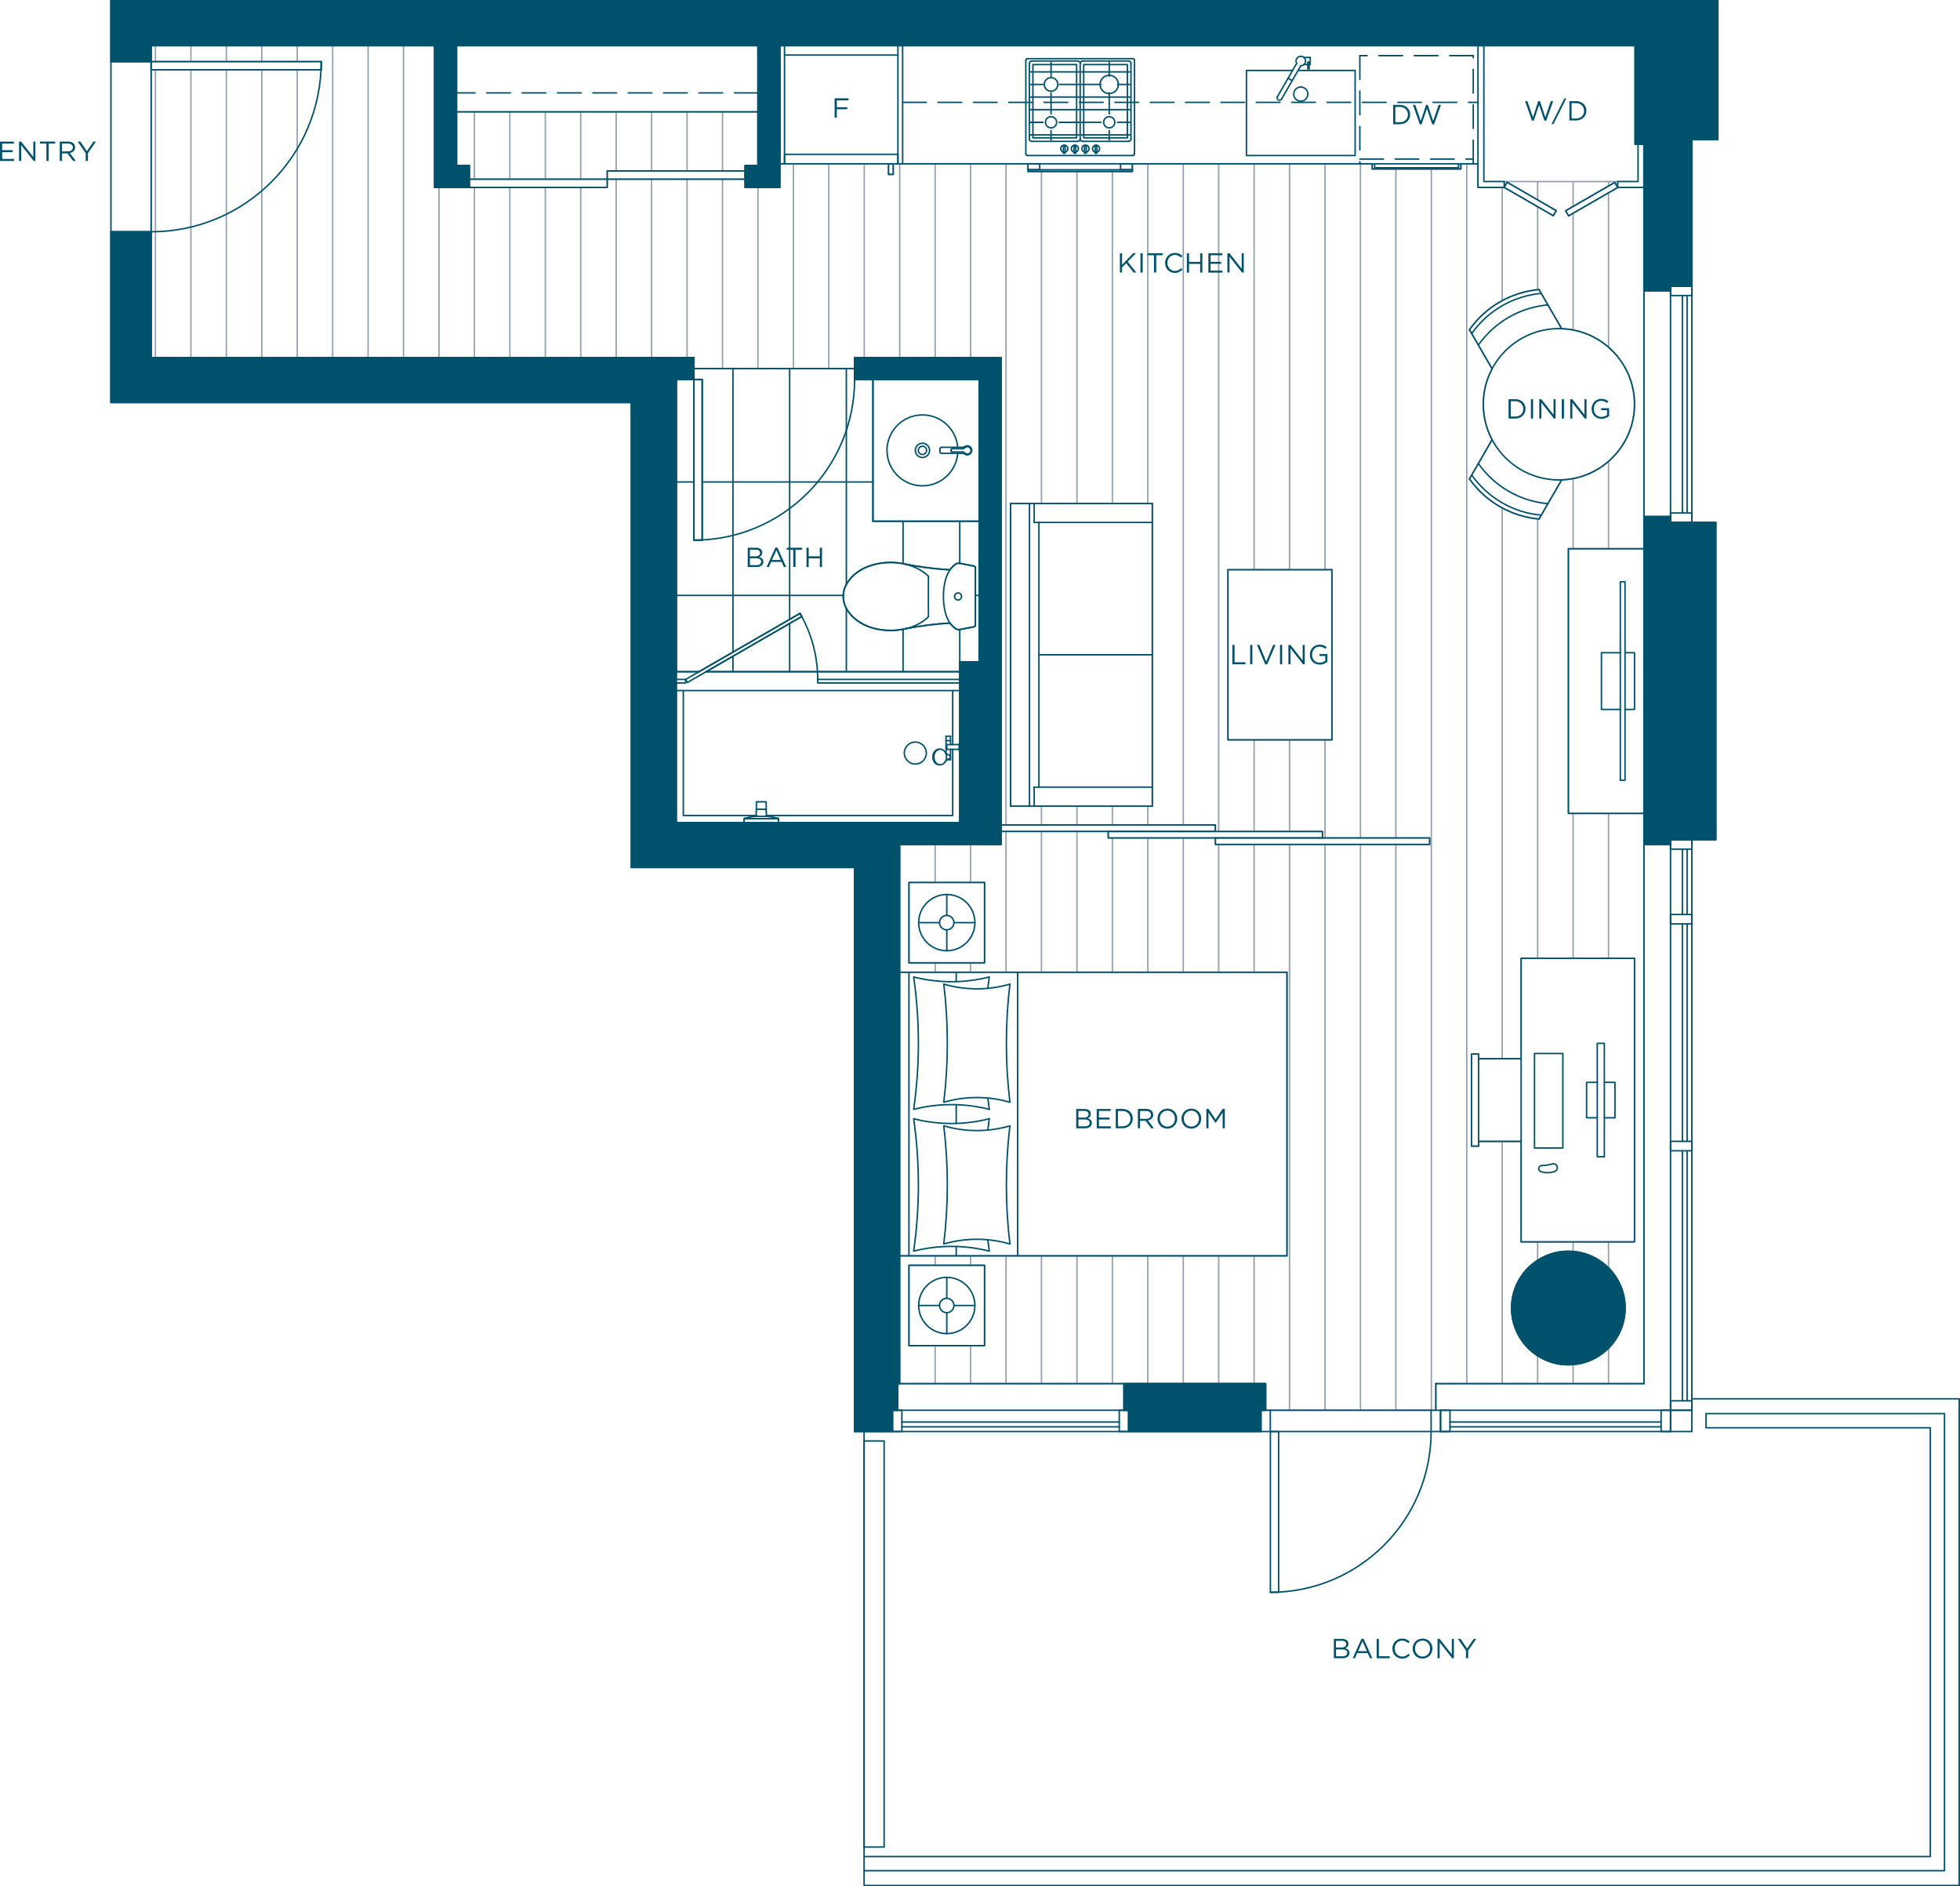 <?xml version="1.0" encoding="utf-8"?>
<!-- Generator: Adobe Illustrator 25.0.1, SVG Export Plug-In . SVG Version: 6.00 Build 0)  -->
<svg version="1.1" id="Layer_1" xmlns="http://www.w3.org/2000/svg" xmlns:xlink="http://www.w3.org/1999/xlink" x="0px" y="0px"
	 viewBox="0 0 332.53 319.93" style="enable-background:new 0 0 332.53 319.93;" xml:space="preserve">
<style type="text/css">
	.st0{fill:none;stroke:#92A0B1;stroke-width:0.24;stroke-linejoin:round;stroke-miterlimit:10;}
	.st1{fill:none;stroke:#00516B;stroke-width:0.25;stroke-linecap:round;stroke-linejoin:round;stroke-miterlimit:10;}
	
		.st2{fill:none;stroke:#00516B;stroke-width:0.25;stroke-linecap:round;stroke-linejoin:round;stroke-miterlimit:10;stroke-dasharray:4,2;}
	.st3{fill-rule:evenodd;clip-rule:evenodd;fill:#00516B;}
	.st4{fill:#00516B;}
</style>
<g>
	<path class="st0" d="M256.46,221.86c0-5.31,4.31-9.62,9.62-9.62s9.62,4.31,9.62,9.62c0,5.31-4.31,9.62-9.62,9.62
		S256.46,227.18,256.46,221.86z"/>
	<polygon class="st0" points="214.73,234.69 152.61,234.69 152.61,213.01 218.35,213.01 218.35,164.91 152.61,164.91 152.61,143.23 
		169.85,143.23 169.85,141.03 188.02,141.03 188.02,142.13 206.2,142.13 206.2,143.23 242.56,143.23 242.56,142.13 224.38,142.13 
		224.38,141.03 206.2,141.03 206.2,139.92 169.85,139.92 169.85,60.65 144.99,60.65 144.99,62.51 117.73,62.51 117.73,60.65 
		25.64,60.65 25.64,11.85 54.5,11.85 54.5,10.45 25.64,10.45 25.64,7.74 73.74,7.74 73.74,31.79 103.02,31.79 103.02,30.39 
		79.62,30.39 79.62,28.08 77.45,28.08 77.45,18.97 128.59,18.97 128.59,28.08 126.42,28.08 126.42,28.99 103.02,28.99 103.02,30.39 
		126.42,30.39 126.42,31.79 132.3,31.79 132.3,27.78 150.74,27.78 150.74,29.59 151.54,29.59 151.54,27.78 174.4,27.78 174.4,29.09 
		192.12,29.09 192.12,27.78 232.81,27.78 232.81,28.66 247.85,28.66 247.85,27.78 250.75,27.78 250.75,31.79 255.21,31.79 
		263.54,36.6 264.04,35.73 255.71,30.92 255.21,31.79 255.21,30.79 274.45,30.79 274.45,31.79 273.95,30.92 265.62,35.73 
		266.12,36.6 274.45,31.79 278.91,31.79 278.91,93.07 266.09,93.07 266.09,137.97 278.91,137.97 278.91,234.69 243.6,234.69 
		243.6,239.2 214.73,239.2 	"/>
	<rect x="154.21" y="214.61" class="st0" width="12.83" height="13.63"/>
	<rect x="154.21" y="149.68" class="st0" width="12.83" height="13.63"/>
	<polygon class="st0" points="277.31,162.54 277.31,210.64 258.07,210.64 258.07,193.6 250.85,193.6 250.85,194.4 249.65,194.4 
		249.65,178.77 250.85,178.77 250.85,179.57 258.07,179.57 258.07,162.54 	"/>
	<rect x="171.45" y="85.41" class="st0" width="24.05" height="51.31"/>
	<rect x="208.33" y="96.63" class="st0" width="17.64" height="28.86"/>
	<path class="st0" d="M253.15,62.57l-3.84-6.64c2.74-3.9,7.06-6.39,11.8-6.81l3.84,6.64c6.72,0.25,12.11,5.63,12.35,12.35
		c0.26,7.08-5.27,13.03-12.35,13.29l-3.84,6.64c-4.74-0.42-9.06-2.92-11.8-6.81l3.84-6.64C251.16,70.82,251.16,66.32,253.15,62.57"
		/>
	<line class="st0" x1="26.37" y1="60.65" x2="26.37" y2="11.85"/>
	<line class="st0" x1="26.37" y1="10.45" x2="26.37" y2="7.74"/>
	<line class="st0" x1="32.39" y1="60.65" x2="32.39" y2="11.85"/>
	<line class="st0" x1="32.39" y1="10.45" x2="32.39" y2="7.74"/>
	<line class="st0" x1="38.4" y1="60.65" x2="38.4" y2="11.85"/>
	<line class="st0" x1="38.4" y1="10.45" x2="38.4" y2="7.74"/>
	<line class="st0" x1="44.41" y1="60.65" x2="44.41" y2="11.85"/>
	<line class="st0" x1="44.41" y1="10.45" x2="44.41" y2="7.74"/>
	<line class="st0" x1="50.43" y1="60.65" x2="50.43" y2="11.85"/>
	<line class="st0" x1="50.43" y1="10.45" x2="50.43" y2="7.74"/>
	<line class="st0" x1="56.44" y1="60.65" x2="56.44" y2="7.74"/>
	<line class="st0" x1="62.45" y1="60.65" x2="62.45" y2="7.74"/>
	<line class="st0" x1="68.46" y1="60.65" x2="68.46" y2="7.74"/>
	<line class="st0" x1="74.48" y1="60.65" x2="74.48" y2="31.79"/>
	<line class="st0" x1="80.49" y1="60.65" x2="80.49" y2="31.79"/>
	<line class="st0" x1="80.49" y1="30.39" x2="80.49" y2="18.97"/>
	<line class="st0" x1="86.5" y1="60.65" x2="86.5" y2="31.79"/>
	<line class="st0" x1="86.5" y1="30.39" x2="86.5" y2="18.97"/>
	<line class="st0" x1="92.52" y1="60.65" x2="92.52" y2="31.79"/>
	<line class="st0" x1="92.52" y1="30.39" x2="92.52" y2="18.97"/>
	<line class="st0" x1="98.53" y1="60.65" x2="98.53" y2="31.79"/>
	<line class="st0" x1="98.53" y1="30.39" x2="98.53" y2="18.97"/>
	<line class="st0" x1="104.54" y1="60.65" x2="104.54" y2="30.39"/>
	<line class="st0" x1="104.54" y1="28.99" x2="104.54" y2="18.97"/>
	<line class="st0" x1="110.55" y1="60.65" x2="110.55" y2="30.39"/>
	<line class="st0" x1="110.55" y1="28.99" x2="110.55" y2="18.97"/>
	<line class="st0" x1="116.57" y1="60.65" x2="116.57" y2="30.39"/>
	<line class="st0" x1="116.57" y1="28.99" x2="116.57" y2="18.97"/>
	<line class="st0" x1="122.58" y1="62.51" x2="122.58" y2="30.39"/>
	<line class="st0" x1="122.58" y1="28.99" x2="122.58" y2="18.97"/>
	<line class="st0" x1="128.59" y1="62.51" x2="128.59" y2="31.79"/>
	<line class="st0" x1="134.61" y1="62.51" x2="134.61" y2="27.78"/>
	<line class="st0" x1="140.62" y1="62.51" x2="140.62" y2="27.78"/>
	<line class="st0" x1="146.63" y1="60.65" x2="146.63" y2="27.78"/>
	<line class="st0" x1="152.64" y1="234.69" x2="152.64" y2="213.01"/>
	<line class="st0" x1="152.64" y1="60.65" x2="152.64" y2="27.78"/>
	<line class="st0" x1="152.64" y1="164.91" x2="152.64" y2="143.23"/>
	<line class="st0" x1="158.66" y1="234.69" x2="158.66" y2="228.24"/>
	<line class="st0" x1="158.66" y1="60.65" x2="158.66" y2="27.78"/>
	<line class="st0" x1="158.66" y1="214.61" x2="158.66" y2="213.01"/>
	<line class="st0" x1="158.66" y1="149.68" x2="158.66" y2="143.23"/>
	<line class="st0" x1="158.66" y1="164.91" x2="158.66" y2="163.31"/>
	<line class="st0" x1="164.67" y1="234.69" x2="164.67" y2="228.24"/>
	<line class="st0" x1="164.67" y1="60.65" x2="164.67" y2="27.78"/>
	<line class="st0" x1="164.67" y1="214.61" x2="164.67" y2="213.01"/>
	<line class="st0" x1="164.67" y1="149.68" x2="164.67" y2="143.23"/>
	<line class="st0" x1="164.67" y1="164.91" x2="164.67" y2="163.31"/>
	<line class="st0" x1="170.68" y1="234.69" x2="170.68" y2="213.01"/>
	<line class="st0" x1="170.68" y1="139.92" x2="170.68" y2="27.78"/>
	<line class="st0" x1="170.68" y1="164.91" x2="170.68" y2="141.03"/>
	<line class="st0" x1="176.69" y1="234.69" x2="176.69" y2="213.01"/>
	<line class="st0" x1="176.69" y1="85.41" x2="176.69" y2="29.09"/>
	<line class="st0" x1="176.69" y1="164.91" x2="176.69" y2="141.03"/>
	<line class="st0" x1="176.69" y1="139.92" x2="176.69" y2="136.72"/>
	<line class="st0" x1="182.71" y1="234.69" x2="182.71" y2="213.01"/>
	<line class="st0" x1="182.71" y1="85.41" x2="182.71" y2="29.09"/>
	<line class="st0" x1="182.71" y1="164.91" x2="182.71" y2="141.03"/>
	<line class="st0" x1="182.71" y1="139.92" x2="182.71" y2="136.72"/>
	<line class="st0" x1="188.72" y1="234.69" x2="188.72" y2="213.01"/>
	<line class="st0" x1="188.72" y1="85.41" x2="188.72" y2="29.09"/>
	<line class="st0" x1="188.72" y1="164.91" x2="188.72" y2="142.13"/>
	<line class="st0" x1="188.72" y1="139.92" x2="188.72" y2="136.72"/>
	<line class="st0" x1="194.73" y1="234.69" x2="194.73" y2="213.01"/>
	<line class="st0" x1="194.73" y1="85.41" x2="194.73" y2="27.78"/>
	<line class="st0" x1="194.73" y1="164.91" x2="194.73" y2="142.13"/>
	<line class="st0" x1="194.73" y1="139.92" x2="194.73" y2="136.72"/>
	<line class="st0" x1="200.75" y1="234.69" x2="200.75" y2="213.01"/>
	<line class="st0" x1="200.75" y1="139.92" x2="200.75" y2="27.78"/>
	<line class="st0" x1="200.75" y1="164.91" x2="200.75" y2="142.13"/>
	<line class="st0" x1="206.76" y1="234.69" x2="206.76" y2="213.01"/>
	<line class="st0" x1="206.76" y1="141.03" x2="206.76" y2="27.78"/>
	<line class="st0" x1="206.76" y1="164.91" x2="206.76" y2="143.23"/>
	<line class="st0" x1="212.77" y1="234.69" x2="212.77" y2="213.01"/>
	<line class="st0" x1="212.77" y1="96.63" x2="212.77" y2="27.78"/>
	<line class="st0" x1="212.77" y1="164.91" x2="212.77" y2="143.23"/>
	<line class="st0" x1="212.77" y1="141.03" x2="212.77" y2="125.49"/>
	<line class="st0" x1="218.78" y1="239.2" x2="218.78" y2="143.23"/>
	<line class="st0" x1="218.78" y1="96.63" x2="218.78" y2="27.78"/>
	<line class="st0" x1="218.78" y1="141.03" x2="218.78" y2="125.49"/>
	<line class="st0" x1="224.8" y1="239.2" x2="224.8" y2="143.23"/>
	<line class="st0" x1="224.8" y1="96.63" x2="224.8" y2="27.78"/>
	<line class="st0" x1="224.8" y1="142.13" x2="224.8" y2="125.49"/>
	<line class="st0" x1="230.81" y1="239.2" x2="230.81" y2="143.23"/>
	<line class="st0" x1="230.81" y1="142.13" x2="230.81" y2="27.78"/>
	<line class="st0" x1="236.82" y1="239.2" x2="236.82" y2="143.23"/>
	<line class="st0" x1="236.82" y1="142.13" x2="236.82" y2="28.66"/>
	<line class="st0" x1="242.84" y1="239.2" x2="242.84" y2="28.66"/>
	<line class="st0" x1="248.85" y1="234.69" x2="248.85" y2="27.78"/>
	<line class="st0" x1="254.86" y1="234.69" x2="254.86" y2="193.6"/>
	<line class="st0" x1="254.86" y1="50.99" x2="254.86" y2="31.79"/>
	<line class="st0" x1="254.86" y1="179.57" x2="254.86" y2="86.15"/>
	<line class="st0" x1="260.87" y1="234.69" x2="260.87" y2="229.95"/>
	<line class="st0" x1="260.87" y1="33.9" x2="260.87" y2="30.79"/>
	<line class="st0" x1="260.87" y1="213.78" x2="260.87" y2="210.64"/>
	<line class="st0" x1="260.87" y1="49.13" x2="260.87" y2="35.06"/>
	<line class="st0" x1="260.87" y1="162.54" x2="260.87" y2="88.01"/>
	<line class="st0" x1="266.89" y1="234.69" x2="266.89" y2="231.45"/>
	<line class="st0" x1="266.89" y1="35" x2="266.89" y2="30.79"/>
	<line class="st0" x1="266.89" y1="212.28" x2="266.89" y2="210.64"/>
	<line class="st0" x1="266.89" y1="55.97" x2="266.89" y2="36.16"/>
	<line class="st0" x1="266.89" y1="162.54" x2="266.89" y2="137.97"/>
	<line class="st0" x1="266.89" y1="93.07" x2="266.89" y2="81.17"/>
	<line class="st0" x1="272.9" y1="234.69" x2="272.9" y2="228.65"/>
	<line class="st0" x1="272.9" y1="31.53" x2="272.9" y2="30.79"/>
	<line class="st0" x1="272.9" y1="215.07" x2="272.9" y2="210.64"/>
	<line class="st0" x1="272.9" y1="58.89" x2="272.9" y2="32.69"/>
	<line class="st0" x1="272.9" y1="162.54" x2="272.9" y2="137.97"/>
	<line class="st0" x1="272.9" y1="93.07" x2="272.9" y2="78.25"/>
	<path class="st1" d="M256.46,221.86c0-5.31,4.31-9.62,9.62-9.62s9.62,4.31,9.62,9.62c0,5.31-4.31,9.62-9.62,9.62
		S256.46,227.18,256.46,221.86z"/>
	<polygon class="st1" points="277.41,7.74 277.41,24.48 278.91,24.48 278.91,49.33 283.42,49.33 283.42,48.53 287.03,48.53 
		287.03,23.68 291.44,23.68 291.44,0.12 18.82,0.12 18.82,10.45 25.64,10.45 25.64,7.74 73.74,7.74 73.74,31.79 79.62,31.79 
		79.62,28.08 77.45,28.08 77.45,7.74 128.59,7.74 128.59,28.08 126.42,28.08 126.42,31.79 132.3,31.79 132.3,7.74 	"/>
	<polyline class="st1" points="18.82,68.27 18.82,39.31 25.64,39.31 25.64,60.65 117.73,60.65 117.73,64.36 114.73,64.36 
		114.73,139.52 162.83,139.52 162.83,112.26 166.14,112.26 166.14,64.36 144.99,64.36 144.99,60.65 169.84,60.65 169.84,143.23 
		152.61,143.23 152.61,234.69 152.31,234.69 152.31,239.2 151.41,239.2 151.41,242.81 144.99,242.81 144.99,147.14 107.11,147.14 
		107.11,68.27 18.82,68.27 	"/>
	<polygon class="st1" points="191.49,242.81 191.49,239.2 190.69,239.2 190.69,234.69 214.72,234.69 214.72,239.2 213.92,239.2 
		213.92,242.81 	"/>
	<polygon class="st1" points="278.91,143.23 283.42,143.23 283.42,142.43 291.1,142.43 291.1,88.61 283.42,88.61 283.42,87.61 
		278.91,87.61 	"/>
	<polyline class="st1" points="146.6,242.81 146.6,319.81 332.4,319.81 332.4,237.26 287.03,237.26 	"/>
	<rect x="152.34" y="7.74" class="st1" width="0.8" height="20.04"/>
	<rect x="132.3" y="7.74" class="st1" width="0.8" height="20.04"/>
	<polygon class="st1" points="250.75,7.74 250.75,31.79 255.21,31.79 255.21,30.79 251.75,30.79 251.75,7.74 	"/>
	<polygon class="st1" points="274.45,31.79 274.45,30.79 277.91,30.79 277.91,24.48 278.91,24.48 278.91,31.79 	"/>
	<line class="st1" x1="153.15" y1="27.78" x2="250.75" y2="27.78"/>
	
		<rect x="259.13" y="28.95" transform="matrix(0.5 -0.866 0.866 0.5 100.553 241.711)" class="st1" width="1" height="9.62"/>
	
		<rect x="265.23" y="33.26" transform="matrix(0.866 -0.5 0.5 0.866 19.306 139.566)" class="st1" width="9.62" height="1"/>
	<rect x="148.1" y="64.36" class="st1" width="18.04" height="24.05"/>
	<line class="st1" x1="77.45" y1="18.97" x2="128.59" y2="18.97"/>
	<rect x="114.98" y="109.6" transform="matrix(0.866 -0.5 0.5 0.866 -38.045 77.815)" class="st1" width="22.4" height="0.6"/>
	<line class="st1" x1="114.73" y1="113.93" x2="118.6" y2="113.93"/>
	<line class="st1" x1="119.81" y1="113.93" x2="162.83" y2="113.93"/>
	<polyline class="st1" points="114.73,115.24 116.33,115.24 116.33,115.84 114.73,115.84 	"/>
	<rect x="138.73" y="115.24" class="st1" width="24.1" height="0.6"/>
	<line class="st1" x1="162.72" y1="126.29" x2="160.63" y2="126.29"/>
	<line class="st1" x1="160.63" y1="126.29" x2="160.63" y2="127.1"/>
	<line class="st1" x1="160.63" y1="127.1" x2="162.72" y2="127.1"/>
	<line class="st1" x1="162.83" y1="126.19" x2="162.72" y2="126.19"/>
	<line class="st1" x1="162.72" y1="126.19" x2="162.72" y2="127.2"/>
	<line class="st1" x1="162.72" y1="127.2" x2="162.83" y2="127.2"/>
	<line class="st1" x1="160.5" y1="124.87" x2="160.5" y2="127.76"/>
	<line class="st1" x1="160.67" y1="128.86" x2="161.26" y2="128.86"/>
	<line class="st1" x1="161.26" y1="128.86" x2="161.26" y2="127.1"/>
	<line class="st1" x1="161.26" y1="126.29" x2="161.26" y2="124.87"/>
	<line class="st1" x1="161.26" y1="124.87" x2="160.5" y2="124.87"/>
	<line class="st1" x1="160.5" y1="125.63" x2="161.26" y2="125.63"/>
	<path class="st1" d="M159.43,127.07c-0.59-0.06-1.11,0.48-1.16,1.21c-0.05,0.73,0.39,1.37,0.98,1.43c0.06,0.01,0.12,0.01,0.18,0"/>
	<path class="st1" d="M160.59,128.4c0-0.73-0.48-1.33-1.07-1.33c-0.59,0-1.08,0.59-1.08,1.33c0,0.73,0.48,1.33,1.07,1.33
		C160.1,129.73,160.59,129.13,160.59,128.4z"/>
	<path class="st1" d="M160.39,127.62c0.03,0.04,0.07,0.08,0.1,0.12c0.07,0.08,0.14,0.16,0.23,0.22c0.06,0.03,0.12,0.06,0.19,0.07
		c0.03,0.01,0.06,0.01,0.09,0.01"/>
	<path class="st1" d="M160.38,129.17c0.03-0.04,0.07-0.08,0.1-0.12c0.07-0.08,0.14-0.16,0.24-0.22c0.06-0.04,0.12-0.06,0.19-0.07
		c0.03,0,0.06-0.01,0.09-0.01"/>
	<path class="st1" d="M161,128.75c0.2-0.08,0.29-0.31,0.2-0.51c-0.04-0.09-0.11-0.16-0.2-0.2"/>
	<line class="st1" x1="162.83" y1="126.19" x2="162.83" y2="127.2"/>
	<path class="st1" d="M153.42,127.73c0-1.03,0.84-1.87,1.87-1.87c1.03,0,1.87,0.84,1.87,1.87c0,1.03-0.84,1.87-1.87,1.87
		C154.25,129.59,153.42,128.76,153.42,127.73z"/>
	<line class="st1" x1="162.83" y1="117.13" x2="114.73" y2="117.13"/>
	<line class="st1" x1="161.63" y1="126.29" x2="161.63" y2="117.13"/>
	<polyline class="st1" points="115.93,117.13 115.93,138.32 128.3,138.32 	"/>
	<polyline class="st1" points="130.02,138.32 161.63,138.32 161.63,127.1 	"/>
	<path class="st1" d="M138.73,115.24c0-3.93-1.04-7.79-3-11.2"/>
	<line class="st1" x1="130.03" y1="138.46" x2="128.28" y2="138.46"/>
	<line class="st1" x1="126.25" y1="138.86" x2="132.06" y2="138.86"/>
	<path class="st1" d="M132.02,138.81c-0.65-0.18-1.31-0.29-1.98-0.35"/>
	<path class="st1" d="M128.28,138.46c-0.67,0.05-1.34,0.17-1.98,0.35"/>
	<line class="st1" x1="126.24" y1="139.07" x2="126.25" y2="138.86"/>
	<line class="st1" x1="132.06" y1="138.86" x2="132.08" y2="139.07"/>
	<path class="st1" d="M126.3,138.81c-0.03,0.01-0.05,0.03-0.05,0.06"/>
	<path class="st1" d="M132.06,138.86c0-0.03-0.02-0.05-0.05-0.06"/>
	<line class="st1" x1="128.3" y1="138.46" x2="128.3" y2="137.7"/>
	<line class="st1" x1="130.02" y1="137.7" x2="130.02" y2="138.46"/>
	<line class="st1" x1="129.84" y1="137.26" x2="129.17" y2="137.26"/>
	<line class="st1" x1="129.17" y1="137.26" x2="129.15" y2="137.26"/>
	<line class="st1" x1="128.33" y1="137.26" x2="128.48" y2="137.26"/>
	<line class="st1" x1="129.84" y1="137.26" x2="129.99" y2="137.26"/>
	<line class="st1" x1="129.15" y1="137.26" x2="128.48" y2="137.26"/>
	<line class="st1" x1="128.32" y1="137.25" x2="128.34" y2="136.04"/>
	<line class="st1" x1="129.98" y1="136.04" x2="130" y2="137.25"/>
	<path class="st1" d="M128.32,137.25c0,0.01,0,0.01,0.01,0.01"/>
	<path class="st1" d="M129.99,137.26C129.99,137.26,130,137.26,129.99,137.26"/>
	<path class="st1" d="M129.98,136.04c0-0.01-0.01-0.02-0.02-0.02"/>
	<path class="st1" d="M128.36,136.01c-0.01,0-0.02,0.01-0.02,0.03"/>
	<path class="st1" d="M129.95,136.01c-0.53-0.02-1.06-0.02-1.59,0"/>
	<path class="st1" d="M128.41,137.26c-0.08,0.13-0.12,0.28-0.12,0.44"/>
	<path class="st1" d="M130.02,137.7c0-0.15-0.04-0.31-0.12-0.44"/>
	<line class="st1" x1="132.08" y1="139.07" x2="132.08" y2="139.52"/>
	<line class="st1" x1="126.24" y1="139.07" x2="126.24" y2="139.52"/>
	<rect x="133.1" y="26.18" class="st1" width="19.24" height="1.6"/>
	<rect x="150.74" y="27.78" class="st1" width="0.8" height="1.8"/>
	<line class="st1" x1="133.1" y1="9.34" x2="152.34" y2="9.34"/>
	<polyline class="st1" points="220.23,11.95 229.91,11.95 229.91,26.38 211.47,26.38 211.47,11.95 219.3,11.95 	"/>
	<path class="st1" d="M220.69,11.15c0.44,0,0.8-0.36,0.8-0.8c0-0.44-0.36-0.8-0.8-0.8c-0.44,0-0.8,0.36-0.8,0.8
		c0,0.14,0.04,0.28,0.11,0.4"/>
	<line class="st1" x1="220.69" y1="11.15" x2="217.43" y2="16.8"/>
	<line class="st1" x1="219.99" y1="10.75" x2="216.73" y2="16.39"/>
	<path class="st1" d="M216.73,16.39c-0.11,0.19-0.05,0.44,0.15,0.55c0.19,0.11,0.44,0.05,0.55-0.15"/>
	<line class="st1" x1="221.22" y1="9.75" x2="222.29" y2="9.75"/>
	<line class="st1" x1="221.22" y1="10.95" x2="221.89" y2="10.95"/>
	<line class="st1" x1="222.29" y1="10.95" x2="222.29" y2="9.75"/>
	<line class="st1" x1="222.09" y1="10.55" x2="222.09" y2="11.65"/>
	<line class="st1" x1="221.89" y1="10.55" x2="221.89" y2="11.65"/>
	<line class="st1" x1="221.89" y1="11.65" x2="222.09" y2="11.65"/>
	<line class="st1" x1="221.89" y1="10.55" x2="222.09" y2="10.55"/>
	<line class="st1" x1="222.09" y1="10.95" x2="222.29" y2="10.95"/>
	<line class="st1" x1="219.23" y1="13.67" x2="218.54" y2="13.27"/>
	<path class="st1" d="M219.49,15.96c0-0.66,0.54-1.2,1.2-1.2c0.66,0,1.2,0.54,1.2,1.2c0,0.66-0.54,1.2-1.2,1.2
		C220.02,17.16,219.49,16.62,219.49,15.96z"/>
	<line class="st1" x1="192.2" y1="26.38" x2="174.32" y2="26.38"/>
	<line class="st1" x1="192.2" y1="9.95" x2="174.32" y2="9.95"/>
	<line class="st1" x1="174.04" y1="26.1" x2="174.04" y2="10.23"/>
	<line class="st1" x1="192.48" y1="26.1" x2="192.48" y2="10.23"/>
	<path class="st1" d="M174.04,26.1c0,0.16,0.13,0.28,0.28,0.28"/>
	<path class="st1" d="M174.32,9.95c-0.15,0-0.28,0.12-0.28,0.28"/>
	<path class="st1" d="M192.48,10.23c0-0.15-0.13-0.28-0.28-0.28"/>
	<path class="st1" d="M192.2,26.38c0.15,0,0.28-0.12,0.28-0.28"/>
	<line class="st1" x1="191.88" y1="10.75" x2="191.88" y2="23.58"/>
	<line class="st1" x1="174.64" y1="10.75" x2="174.64" y2="23.58"/>
	<line class="st1" x1="175.04" y1="10.35" x2="182.86" y2="10.35"/>
	<line class="st1" x1="175.04" y1="23.98" x2="182.86" y2="23.98"/>
	<path class="st1" d="M175.04,10.35c-0.22,0-0.4,0.18-0.4,0.4"/>
	<path class="st1" d="M191.88,10.75c0-0.22-0.18-0.4-0.4-0.4"/>
	<path class="st1" d="M191.48,23.98c0.22,0,0.4-0.18,0.4-0.4"/>
	<path class="st1" d="M174.64,23.57c0,0.22,0.18,0.4,0.4,0.4"/>
	<line class="st1" x1="183.26" y1="10.75" x2="183.26" y2="23.58"/>
	<line class="st1" x1="183.66" y1="10.35" x2="191.47" y2="10.35"/>
	<line class="st1" x1="183.66" y1="23.98" x2="191.47" y2="23.98"/>
	<path class="st1" d="M182.86,23.98c0.22,0,0.4-0.18,0.4-0.4"/>
	<path class="st1" d="M183.26,10.75c0-0.22-0.18-0.4-0.4-0.4"/>
	<path class="st1" d="M183.26,23.57c0,0.22,0.18,0.4,0.4,0.4"/>
	<path class="st1" d="M183.66,10.35c-0.22,0-0.4,0.18-0.4,0.4"/>
	<rect x="175.24" y="10.95" class="st1" width="7.42" height="12.43"/>
	<line class="st1" x1="174.84" y1="12.19" x2="183.06" y2="12.19"/>
	<line class="st1" x1="174.84" y1="22.88" x2="183.06" y2="22.88"/>
	<line class="st1" x1="191.68" y1="16.46" x2="183.46" y2="16.46"/>
	<line class="st1" x1="191.68" y1="18.6" x2="183.46" y2="18.6"/>
	<line class="st1" x1="191.68" y1="20.74" x2="189.59" y2="20.74"/>
	<line class="st1" x1="178.32" y1="23.78" x2="178.32" y2="22.14"/>
	<line class="st1" x1="188.19" y1="23.78" x2="188.19" y2="22.14"/>
	<line class="st1" x1="191.68" y1="14.32" x2="189.59" y2="14.32"/>
	<path class="st1" d="M177.37,20.74c0-0.53,0.43-0.95,0.95-0.95s0.95,0.43,0.95,0.95c0,0.53-0.43,0.95-0.95,0.95
		S177.37,21.26,177.37,20.74z"/>
	<path class="st1" d="M187.24,20.74c0-0.53,0.43-0.95,0.95-0.95c0.53,0,0.95,0.43,0.95,0.95c0,0.53-0.43,0.95-0.95,0.95
		C187.66,21.69,187.24,21.26,187.24,20.74z"/>
	<path class="st1" d="M177.17,14.32c0-0.64,0.52-1.15,1.15-1.15s1.15,0.52,1.15,1.15c0,0.64-0.52,1.15-1.15,1.15
		S177.17,14.96,177.17,14.32z"/>
	<path class="st1" d="M186.64,14.32c0-0.86,0.69-1.55,1.55-1.55c0.86,0,1.55,0.7,1.55,1.55c0,0.86-0.7,1.55-1.55,1.55
		C187.33,15.88,186.64,15.18,186.64,14.32z"/>
	<rect x="183.86" y="10.95" class="st1" width="7.41" height="12.43"/>
	<line class="st1" x1="183.46" y1="22.88" x2="191.68" y2="22.88"/>
	<line class="st1" x1="183.06" y1="20.74" x2="179.73" y2="20.74"/>
	<line class="st1" x1="183.06" y1="20.74" x2="179.73" y2="20.74"/>
	<line class="st1" x1="183.06" y1="18.6" x2="174.84" y2="18.6"/>
	<line class="st1" x1="183.06" y1="16.46" x2="174.84" y2="16.46"/>
	<line class="st1" x1="183.06" y1="14.32" x2="179.73" y2="14.32"/>
	<line class="st1" x1="183.46" y1="12.19" x2="191.68" y2="12.19"/>
	<line class="st1" x1="178.32" y1="19.33" x2="178.32" y2="15.73"/>
	<line class="st1" x1="176.92" y1="20.74" x2="174.84" y2="20.74"/>
	<line class="st1" x1="176.92" y1="20.74" x2="174.84" y2="20.74"/>
	<line class="st1" x1="176.92" y1="14.32" x2="174.84" y2="14.32"/>
	<line class="st1" x1="178.32" y1="12.92" x2="178.32" y2="10.55"/>
	<line class="st1" x1="188.19" y1="12.92" x2="188.19" y2="10.55"/>
	<line class="st1" x1="186.79" y1="14.32" x2="183.46" y2="14.32"/>
	<line class="st1" x1="188.19" y1="19.33" x2="188.19" y2="15.73"/>
	<line class="st1" x1="186.79" y1="20.74" x2="183.46" y2="20.74"/>
	<path class="st1" d="M180.71,25.79c0.32-0.08,0.51-0.41,0.43-0.73c-0.08-0.32-0.41-0.51-0.73-0.43c-0.32,0.08-0.51,0.41-0.43,0.73
		c0.05,0.21,0.22,0.38,0.43,0.43"/>
	<rect x="180.41" y="24.79" class="st1" width="0.3" height="1.2"/>
	<path class="st1" d="M186.1,25.79c0.32-0.08,0.52-0.41,0.43-0.73c-0.08-0.32-0.41-0.51-0.73-0.43c-0.32,0.08-0.51,0.41-0.43,0.73
		c0.05,0.21,0.22,0.38,0.43,0.43"/>
	<rect x="185.8" y="24.79" class="st1" width="0.3" height="1.2"/>
	<path class="st1" d="M182.51,25.79c0.32-0.08,0.51-0.41,0.43-0.73c-0.08-0.32-0.41-0.51-0.73-0.43c-0.32,0.08-0.51,0.41-0.43,0.73
		c0.05,0.21,0.22,0.38,0.43,0.43"/>
	<rect x="182.21" y="24.79" class="st1" width="0.3" height="1.2"/>
	<path class="st1" d="M184.31,25.79c0.32-0.08,0.52-0.41,0.43-0.73c-0.08-0.32-0.41-0.51-0.73-0.43c-0.32,0.08-0.51,0.41-0.43,0.73
		c0.05,0.21,0.22,0.38,0.43,0.43"/>
	<rect x="184" y="24.79" class="st1" width="0.3" height="1.2"/>
	<rect x="174.4" y="28.79" class="st1" width="17.72" height="0.3"/>
	<rect x="190.11" y="27.78" class="st1" width="2.01" height="1"/>
	<rect x="174.4" y="27.78" class="st1" width="2" height="1"/>
	<path class="st1" d="M155.29,76.39c0-0.67,0.54-1.21,1.21-1.21c0.67,0,1.21,0.54,1.21,1.21c0,0.67-0.54,1.21-1.21,1.21
		C155.83,77.6,155.29,77.06,155.29,76.39z"/>
	<path class="st1" d="M155.8,76.39c0-0.39,0.31-0.7,0.7-0.7s0.7,0.31,0.7,0.7c0,0.39-0.31,0.7-0.7,0.7S155.8,76.77,155.8,76.39z"/>
	<path class="st1" d="M162.49,75.87c-0.29-3.31-3.2-5.76-6.51-5.47c-3.31,0.29-5.76,3.2-5.47,6.51c0.29,3.31,3.2,5.76,6.51,5.47
		c2.91-0.25,5.22-2.56,5.47-5.48"/>
	<polyline class="st1" points="247.45,27.78 247.45,28.46 233.22,28.46 233.22,27.78 	"/>
	<polyline class="st1" points="247.85,27.78 247.85,28.66 232.81,28.66 232.81,27.78 	"/>
	<path class="st1" d="M154.26,95.87c-1.03-0.31-2.1-0.46-3.17-0.46"/>
	<path class="st1" d="M156.76,97.1c-0.76-0.54-1.6-0.96-2.5-1.22"/>
	<path class="st1" d="M157.52,97.74c-0.24-0.23-0.49-0.45-0.76-0.64"/>
	<path class="st1" d="M151.09,95.41c-1.07,0-2.14,0.16-3.17,0.46c-0.89,0.27-1.74,0.68-2.5,1.23c-0.73,0.52-1.34,1.2-1.79,1.98
		c-0.37,0.64-0.56,1.36-0.56,2.1c0,0.74,0.19,1.46,0.56,2.1c0.45,0.78,1.06,1.45,1.79,1.98c0.76,0.55,1.6,0.96,2.5,1.23
		c1.03,0.31,2.1,0.46,3.17,0.46c1.07,0,2.14-0.16,3.17-0.46c0.89-0.27,1.74-0.68,2.49-1.23c0.27-0.19,0.52-0.41,0.76-0.64v-6.86"/>
	<path class="st1" d="M161.17,96.66c-2.56-0.15-5.11-0.48-7.62-0.97"/>
	<path class="st1" d="M160.27,103.4c0.11,0.57,0.29,1.13,0.54,1.66c0.29,0.62,0.74,1.16,1.3,1.55c0.21,0.15,0.48,0.21,0.74,0.16
		l2.37-0.45c0.15-0.03,0.27-0.17,0.27-0.32v-9.67c0-0.16-0.11-0.29-0.27-0.32l-2.37-0.45c-0.26-0.05-0.52,0.01-0.74,0.16
		c-0.56,0.4-1.01,0.93-1.3,1.56c-0.25,0.53-0.43,1.09-0.54,1.66c-0.14,0.74-0.21,1.49-0.21,2.23
		C160.06,101.92,160.13,102.67,160.27,103.4z"/>
	<path class="st1" d="M161.17,105.68c-2.56,0.15-5.11,0.48-7.62,0.97"/>
	<path class="st1" d="M161.94,101.17c0-0.33,0.27-0.6,0.6-0.6s0.6,0.27,0.6,0.6c0,0.33-0.27,0.6-0.6,0.6S161.94,101.5,161.94,101.17
		z"/>
	<line class="st1" x1="159.75" y1="76.9" x2="163.56" y2="76.9"/>
	<path class="st1" d="M159.47,76.62c0,0.16,0.13,0.28,0.28,0.28"/>
	<path class="st1" d="M159.75,75.87c-0.16,0-0.28,0.13-0.28,0.28"/>
	<line class="st1" x1="159.47" y1="76.62" x2="159.47" y2="76.16"/>
	<path class="st1" d="M163.32,76.11c0.12,0,0.24-0.05,0.32-0.14"/>
	<path class="st1" d="M163.64,76.81c-0.08-0.09-0.2-0.14-0.32-0.14"/>
	<line class="st1" x1="161.53" y1="76.66" x2="163.32" y2="76.66"/>
	<line class="st1" x1="163.32" y1="76.11" x2="161.53" y2="76.11"/>
	<path class="st1" d="M161.53,76.11c-0.09,0-0.16,0.07-0.16,0.16"/>
	<line class="st1" x1="161.37" y1="76.51" x2="161.37" y2="76.27"/>
	<path class="st1" d="M163.56,75.87c0.1,0,0.2-0.02,0.3-0.06"/>
	<path class="st1" d="M163.85,76.97c-0.09-0.04-0.2-0.06-0.3-0.06"/>
	<line class="st1" x1="163.56" y1="75.87" x2="159.75" y2="75.87"/>
	<path class="st1" d="M163.55,76.9c0.28,0.31,0.77,0.33,1.07,0.04c0.31-0.29,0.33-0.77,0.04-1.08c-0.29-0.31-0.77-0.33-1.07-0.04
		c-0.02,0.01-0.03,0.03-0.04,0.04"/>
	<path class="st1" d="M163.64,76.81c0.23,0.26,0.63,0.29,0.89,0.05c0.26-0.23,0.28-0.63,0.05-0.89c-0.23-0.26-0.63-0.29-0.89-0.05
		c-0.02,0.02-0.04,0.03-0.05,0.05"/>
	<path class="st1" d="M161.37,76.51c0,0.09,0.07,0.16,0.16,0.16"/>
	<rect x="266.09" y="93.07" class="st1" width="12.83" height="44.9"/>
	<line class="st1" x1="154.21" y1="213.01" x2="154.21" y2="164.91"/>
	<rect x="152.61" y="164.91" class="st1" width="65.74" height="48.1"/>
	<path class="st1" d="M171.34,186.96c-3.66-1.07-7.56-1.07-11.22,0c0.8-6.66,0.8-13.39,0-20.04c3.67,1.07,7.56,1.07,11.22,0
		C170.54,173.57,170.54,180.3,171.34,186.96z"/>
	<path class="st1" d="M167.84,188.16c-4.21-1.07-8.62-1.07-12.83,0c1.07-7.44,1.07-15,0-22.45c4.21,1.07,8.62,1.07,12.83,0
		c-0.09,0.64-0.18,1.28-0.25,1.92"/>
	<path class="st1" d="M171.34,190.96c-3.66,1.07-7.56,1.07-11.22,0c0.8,6.66,0.8,13.39,0,20.04c3.67-1.07,7.56-1.07,11.22,0
		C170.54,204.35,170.54,197.62,171.34,190.96z"/>
	<path class="st1" d="M167.84,189.76c-4.21,1.07-8.62,1.07-12.83,0c1.07,7.44,1.07,15,0,22.45c4.21-1.07,8.62-1.07,12.83,0
		c-0.09-0.64-0.18-1.28-0.25-1.92"/>
	<line class="st1" x1="162.23" y1="164.91" x2="162.23" y2="166.5"/>
	<line class="st1" x1="172.65" y1="164.91" x2="172.65" y2="213.01"/>
	<line class="st1" x1="162.23" y1="187.37" x2="162.23" y2="190.55"/>
	<line class="st1" x1="162.23" y1="211.42" x2="162.23" y2="213.01"/>
	<path class="st1" d="M167.59,186.24c0.08,0.64,0.16,1.28,0.25,1.92"/>
	<path class="st1" d="M167.84,189.76c-0.09,0.64-0.18,1.28-0.25,1.92"/>
	<rect x="154.21" y="214.61" class="st1" width="12.83" height="13.63"/>
	<rect x="154.21" y="149.68" class="st1" width="12.83" height="13.63"/>
	<path class="st1" d="M155.86,221.43c0-2.63,2.13-4.77,4.77-4.77c2.63,0,4.77,2.14,4.77,4.77c0,2.63-2.13,4.77-4.77,4.77
		C157.99,226.2,155.86,224.06,155.86,221.43z"/>
	<path class="st1" d="M159.4,221.43c0-0.68,0.55-1.22,1.22-1.22c0.68,0,1.22,0.55,1.22,1.22c0,0.68-0.55,1.22-1.22,1.22
		C159.95,222.65,159.4,222.11,159.4,221.43z"/>
	<line class="st1" x1="160.63" y1="216.66" x2="160.63" y2="220.2"/>
	<line class="st1" x1="160.63" y1="222.65" x2="160.63" y2="226.2"/>
	<line class="st1" x1="165.39" y1="221.43" x2="161.85" y2="221.43"/>
	<line class="st1" x1="159.4" y1="221.43" x2="155.86" y2="221.43"/>
	<line class="st1" x1="171.45" y1="85.41" x2="171.45" y2="136.72"/>
	<line class="st1" x1="195.5" y1="136.72" x2="171.45" y2="136.72"/>
	<line class="st1" x1="195.5" y1="85.41" x2="171.45" y2="85.41"/>
	<line class="st1" x1="195.5" y1="88.61" x2="175.46" y2="88.61"/>
	<line class="st1" x1="174.66" y1="85.41" x2="174.66" y2="136.72"/>
	<line class="st1" x1="195.5" y1="85.41" x2="195.5" y2="136.72"/>
	<line class="st1" x1="195.5" y1="111.06" x2="176.26" y2="111.06"/>
	<line class="st1" x1="176.26" y1="88.61" x2="176.26" y2="133.51"/>
	<line class="st1" x1="175.46" y1="136.72" x2="175.46" y2="133.51"/>
	<line class="st1" x1="175.46" y1="85.41" x2="175.46" y2="88.61"/>
	<line class="st1" x1="195.5" y1="133.51" x2="175.46" y2="133.51"/>
	<rect x="208.33" y="96.63" class="st1" width="17.64" height="28.86"/>
	<rect x="258.07" y="162.54" class="st1" width="19.24" height="48.1"/>
	<rect x="270.99" y="176.97" class="st1" width="1.2" height="19.24"/>
	<rect x="260.34" y="178.69" class="st1" width="4.81" height="16.03"/>
	<polyline class="st1" points="272.19,189.59 273.99,189.59 273.99,183.58 272.19,183.58 	"/>
	<line class="st1" x1="250.85" y1="193.6" x2="258.07" y2="193.6"/>
	<polyline class="st1" points="270.99,183.58 269.18,183.58 269.18,189.59 270.99,189.59 	"/>
	<line class="st1" x1="250.85" y1="179.57" x2="258.07" y2="179.57"/>
	<rect x="249.65" y="178.77" class="st1" width="1.2" height="15.63"/>
	<path class="st1" d="M263.74,198.7c0.35-0.1,0.55-0.47,0.45-0.82c-0.1-0.35-0.46-0.55-0.81-0.46c-0.6,0.16-1.21,0.25-1.82,0.28
		c-0.29,0.01-0.51,0.26-0.5,0.55c0.01,0.21,0.15,0.4,0.36,0.47C262.17,198.98,262.99,198.97,263.74,198.7z"/>
	<path class="st1" d="M251.65,68.57c0-7.08,5.74-12.83,12.83-12.83c7.08,0,12.83,5.74,12.83,12.83c0,7.08-5.74,12.83-12.83,12.83
		C257.4,81.4,251.65,75.65,251.65,68.57z"/>
	<line class="st1" x1="253.15" y1="62.57" x2="249.31" y2="55.92"/>
	<line class="st1" x1="261.11" y1="49.11" x2="264.95" y2="55.75"/>
	<path class="st1" d="M261.49,49.76c-4.75,0.43-9.06,2.92-11.8,6.81"/>
	<path class="st1" d="M261.11,49.11c-4.75,0.43-9.06,2.92-11.8,6.81"/>
	<path class="st1" d="M262.62,51.71c-4.75,0.43-9.06,2.92-11.8,6.82"/>
	<line class="st1" x1="253.15" y1="74.57" x2="249.31" y2="81.22"/>
	<line class="st1" x1="261.11" y1="88.03" x2="264.95" y2="81.39"/>
	<path class="st1" d="M249.69,80.57c2.74,3.9,7.06,6.39,11.8,6.81"/>
	<path class="st1" d="M249.31,81.22c2.74,3.9,7.06,6.39,11.8,6.81"/>
	<path class="st1" d="M250.81,78.62c2.74,3.9,7.06,6.39,11.8,6.81"/>
	<path class="st1" d="M155.86,156.49c0-2.63,2.13-4.77,4.77-4.77c2.63,0,4.77,2.13,4.77,4.77c0,2.63-2.13,4.77-4.77,4.77
		C157.99,161.26,155.86,159.12,155.86,156.49z"/>
	<path class="st1" d="M159.4,156.49c0-0.68,0.55-1.22,1.22-1.22c0.68,0,1.22,0.55,1.22,1.22c0,0.68-0.55,1.22-1.22,1.22
		C159.95,157.72,159.4,157.17,159.4,156.49z"/>
	<line class="st1" x1="160.63" y1="161.26" x2="160.63" y2="157.72"/>
	<line class="st1" x1="160.63" y1="155.27" x2="160.63" y2="151.72"/>
	<line class="st1" x1="165.39" y1="156.49" x2="161.85" y2="156.49"/>
	<line class="st1" x1="159.4" y1="156.49" x2="155.86" y2="156.49"/>
	<rect x="274.9" y="98.68" class="st1" width="0.8" height="33.67"/>
	<polyline class="st1" points="274.9,120.33 271.7,120.33 271.7,110.71 274.9,110.71 	"/>
	<polyline class="st1" points="275.71,110.71 277.31,110.71 277.31,120.33 275.71,120.33 	"/>
	<rect x="25.64" y="10.45" class="st1" width="28.86" height="1.4"/>
	<path class="st1" d="M25.64,39.31c15.94,0,28.86-12.92,28.86-28.86"/>
	<rect x="283.42" y="239.2" class="st1" width="3.61" height="3.61"/>
	<rect x="281.82" y="239.2" class="st1" width="1.6" height="3.61"/>
	<rect x="244.4" y="239.2" class="st1" width="1.6" height="3.61"/>
	<line class="st1" x1="281.82" y1="242.01" x2="246.01" y2="242.01"/>
	<line class="st1" x1="281.82" y1="241.2" x2="246.01" y2="241.2"/>
	<line class="st1" x1="278.91" y1="234.69" x2="243.6" y2="234.69"/>
	<polyline class="st1" points="146.6,317.3 329.9,317.3 329.9,239.77 289.44,239.77 289.44,242.17 327.49,242.17 327.49,314.9 
		146.6,314.9 	"/>
	<rect x="242.8" y="239.2" class="st1" width="1.6" height="3.61"/>
	<rect x="213.92" y="239.2" class="st1" width="1.6" height="3.61"/>
	<rect x="146.6" y="244.41" class="st1" width="3.4" height="68.88"/>
	<line class="st1" x1="243.6" y1="234.69" x2="243.6" y2="239.2"/>
	<rect x="169.84" y="139.92" class="st1" width="36.36" height="1.1"/>
	<rect x="188.02" y="141.03" class="st1" width="36.35" height="1.1"/>
	<rect x="206.2" y="142.13" class="st1" width="36.35" height="1.1"/>
	<rect x="117.73" y="64.36" class="st1" width="1.4" height="27.26"/>
	<path class="st1" d="M117.73,91.62c15.05,0,27.26-12.2,27.26-27.26"/>
	<rect x="79.62" y="30.39" class="st1" width="23.4" height="1.4"/>
	<rect x="103.02" y="28.99" class="st1" width="23.4" height="1.4"/>
	<rect x="151.41" y="239.2" class="st1" width="1.6" height="3.61"/>
	<rect x="189.89" y="239.2" class="st1" width="1.6" height="3.61"/>
	<line class="st1" x1="153.01" y1="242.01" x2="189.89" y2="242.01"/>
	<line class="st1" x1="153.01" y1="241.2" x2="189.89" y2="241.2"/>
	<line class="st1" x1="152.31" y1="234.69" x2="190.69" y2="234.69"/>
	<rect x="283.42" y="237.6" class="st1" width="3.61" height="1.6"/>
	<rect x="283.42" y="142.43" class="st1" width="3.61" height="1.6"/>
	<rect x="283.42" y="193.59" class="st1" width="3.61" height="1.6"/>
	<line class="st1" x1="286.23" y1="237.6" x2="286.23" y2="195.19"/>
	<line class="st1" x1="285.43" y1="237.6" x2="285.43" y2="195.19"/>
	<rect x="283.42" y="155.11" class="st1" width="3.61" height="1.6"/>
	<line class="st1" x1="286.23" y1="193.59" x2="286.23" y2="156.71"/>
	<line class="st1" x1="285.43" y1="193.59" x2="285.43" y2="156.71"/>
	<line class="st1" x1="286.23" y1="155.11" x2="286.23" y2="144.03"/>
	<line class="st1" x1="285.43" y1="155.11" x2="285.43" y2="144.03"/>
	<line class="st1" x1="278.91" y1="234.69" x2="278.91" y2="143.23"/>
	<rect x="283.42" y="87.01" class="st1" width="3.61" height="1.6"/>
	<rect x="283.42" y="48.53" class="st1" width="3.61" height="1.6"/>
	<line class="st1" x1="286.23" y1="87.01" x2="286.23" y2="50.13"/>
	<line class="st1" x1="285.43" y1="87.01" x2="285.43" y2="50.13"/>
	<line class="st1" x1="278.91" y1="87.81" x2="278.91" y2="49.33"/>
	<rect x="215.53" y="242.81" class="st1" width="1.4" height="27.27"/>
	<path class="st1" d="M215.53,270.08c15.06,0,27.27-12.21,27.27-27.27"/>
	<line class="st1" x1="283.42" y1="239.2" x2="244.4" y2="239.2"/>
	<line class="st1" x1="283.42" y1="242.81" x2="244.4" y2="242.81"/>
	<line class="st1" x1="151.41" y1="239.2" x2="191.49" y2="239.2"/>
	<line class="st1" x1="151.41" y1="242.81" x2="191.49" y2="242.81"/>
	<line class="st1" x1="283.42" y1="239.2" x2="283.42" y2="142.43"/>
	<line class="st1" x1="287.03" y1="239.2" x2="287.03" y2="142.43"/>
	<line class="st1" x1="283.42" y1="88.61" x2="283.42" y2="48.53"/>
	<line class="st1" x1="287.03" y1="88.61" x2="287.03" y2="48.53"/>
	<line class="st1" x1="25.64" y1="10.45" x2="25.64" y2="39.31"/>
	<line class="st1" x1="18.82" y1="10.45" x2="18.82" y2="39.31"/>
	<path class="st1" d="M165.48,106.01c0,0.16-0.11,0.29-0.27,0.32l-2.37,0.45c-0.26,0.05-0.53-0.01-0.74-0.16
		c-0.36-0.26-0.68-0.58-0.94-0.94c-2.56,0.15-5.11,0.48-7.62,0.97c-0.81,0.18-1.63,0.27-2.46,0.27c-1.07,0-2.14-0.15-3.17-0.46
		c-0.89-0.27-1.74-0.68-2.5-1.23c-0.73-0.52-1.34-1.2-1.79-1.98c-0.37-0.64-0.56-1.36-0.56-2.1c0-0.74,0.19-1.46,0.56-2.1
		c0.45-0.78,1.06-1.45,1.79-1.98c0.76-0.54,1.6-0.96,2.5-1.22c1.03-0.31,2.1-0.46,3.17-0.46c0.83,0,1.65,0.09,2.46,0.28
		c2.52,0.5,5.06,0.82,7.62,0.97c0.26-0.36,0.58-0.68,0.94-0.94c0.21-0.15,0.48-0.21,0.74-0.16l2.37,0.45
		c0.15,0.03,0.27,0.17,0.27,0.32V106.01z"/>
	<polygon class="st1" points="114.73,64.36 117.73,64.36 117.73,91.62 119.14,91.62 119.14,64.36 117.73,64.36 117.73,62.51 
		144.99,62.51 144.99,64.36 148.1,64.36 148.1,88.41 166.14,88.41 166.14,112.26 162.83,112.26 162.83,113.93 119.81,113.93 
		136.03,104.56 135.73,104.04 118.6,113.93 114.73,113.93 	"/>
	<line class="st1" x1="215.53" y1="242.81" x2="242.8" y2="242.81"/>
	<line class="st1" x1="215.53" y1="239.2" x2="242.8" y2="239.2"/>
	<line class="st1" x1="124.35" y1="113.93" x2="124.35" y2="111.3"/>
	<line class="st1" x1="124.35" y1="110.61" x2="124.35" y2="62.51"/>
	<line class="st1" x1="133.97" y1="113.93" x2="133.97" y2="105.75"/>
	<line class="st1" x1="133.97" y1="105.06" x2="133.97" y2="62.51"/>
	<line class="st1" x1="143.59" y1="113.93" x2="143.59" y2="103.18"/>
	<line class="st1" x1="143.59" y1="99.16" x2="143.59" y2="62.51"/>
	<line class="st1" x1="153.21" y1="113.93" x2="153.21" y2="106.73"/>
	<line class="st1" x1="153.21" y1="95.61" x2="153.21" y2="88.41"/>
	<line class="st1" x1="162.83" y1="95.56" x2="162.83" y2="88.41"/>
	<line class="st1" x1="162.83" y1="112.26" x2="162.83" y2="106.78"/>
	<line class="st1" x1="166.14" y1="100.99" x2="165.49" y2="100.99"/>
	<line class="st1" x1="143.08" y1="100.99" x2="114.73" y2="100.99"/>
	<line class="st1" x1="148.1" y1="81.75" x2="119.14" y2="81.75"/>
	<line class="st1" x1="117.73" y1="81.75" x2="114.73" y2="81.75"/>
</g>
<line class="st2" x1="249.95" y1="27.78" x2="249.95" y2="9.45"/>
<line class="st2" x1="249.95" y1="9.44" x2="230.71" y2="9.44"/>
<line class="st2" x1="230.71" y1="9.44" x2="230.71" y2="27.78"/>
<line class="st2" x1="230.71" y1="26.98" x2="249.95" y2="26.98"/>
<line class="st2" x1="153.15" y1="17.36" x2="250.75" y2="17.36"/>
<line class="st2" x1="128.59" y1="15.76" x2="77.45" y2="15.76"/>
<g>
	<path class="st3" d="M275.71,221.86c0-5.31-4.31-9.62-9.62-9.62c-5.31,0-9.62,4.31-9.62,9.62c0,5.31,4.31,9.62,9.62,9.62
		C271.4,231.48,275.71,227.18,275.71,221.86"/>
	<path class="st1" d="M275.71,221.86c0-5.31-4.31-9.62-9.62-9.62c-5.31,0-9.62,4.31-9.62,9.62c0,5.31,4.31,9.62,9.62,9.62
		C271.4,231.48,275.71,227.18,275.71,221.86z"/>
	<polygon class="st3" points="277.41,7.74 277.41,24.48 278.91,24.48 278.91,49.33 283.42,49.33 283.42,48.53 287.03,48.53 
		287.03,23.68 291.44,23.68 291.44,0.12 18.82,0.12 18.82,10.45 25.64,10.45 25.64,7.74 73.74,7.74 73.74,31.79 79.62,31.79 
		79.62,28.08 77.45,28.08 77.45,7.74 128.59,7.74 128.59,28.08 126.42,28.08 126.42,31.79 132.3,31.79 132.3,7.74 	"/>
	<polygon class="st1" points="277.41,7.74 277.41,24.48 278.91,24.48 278.91,49.33 283.42,49.33 283.42,48.53 287.03,48.53 
		287.03,23.68 291.44,23.68 291.44,0.12 18.82,0.12 18.82,10.45 25.64,10.45 25.64,7.74 73.74,7.74 73.74,31.79 79.62,31.79 
		79.62,28.08 77.45,28.08 77.45,7.74 128.59,7.74 128.59,28.08 126.42,28.08 126.42,31.79 132.3,31.79 132.3,7.74 	"/>
	<polygon class="st3" points="18.82,68.27 18.82,39.31 25.64,39.31 25.64,60.65 117.73,60.65 117.73,64.36 114.73,64.36 
		114.73,139.52 162.83,139.52 162.83,112.26 166.14,112.26 166.14,64.36 144.99,64.36 144.99,60.65 169.84,60.65 169.84,143.23 
		152.61,143.23 152.61,234.69 152.31,234.69 152.31,239.2 151.41,239.2 151.41,242.81 144.99,242.81 144.99,147.14 107.11,147.14 
		107.11,68.27 	"/>
	<polygon class="st1" points="18.82,68.27 18.82,39.31 25.64,39.31 25.64,60.65 117.73,60.65 117.73,64.36 114.73,64.36 
		114.73,139.52 162.83,139.52 162.83,112.26 166.14,112.26 166.14,64.36 144.99,64.36 144.99,60.65 169.84,60.65 169.84,143.23 
		152.61,143.23 152.61,234.69 152.31,234.69 152.31,239.2 151.41,239.2 151.41,242.81 144.99,242.81 144.99,147.14 107.11,147.14 
		107.11,68.27 	"/>
	<polygon class="st3" points="191.49,242.81 191.49,239.2 190.69,239.2 190.69,234.69 214.72,234.69 214.72,239.2 213.92,239.2 
		213.92,242.81 	"/>
	<polygon class="st1" points="191.49,242.81 191.49,239.2 190.69,239.2 190.69,234.69 214.72,234.69 214.72,239.2 213.92,239.2 
		213.92,242.81 	"/>
	<polygon class="st3" points="278.91,143.23 283.42,143.23 283.42,142.43 291.1,142.43 291.1,88.61 283.42,88.61 283.42,87.61 
		278.91,87.61 	"/>
	<polygon class="st1" points="278.91,143.23 283.42,143.23 283.42,142.43 291.1,142.43 291.1,88.61 283.42,88.61 283.42,87.61 
		278.91,87.61 	"/>
</g>
<g>
	<path class="st4" d="M143.96,17.02h-1.99v1.17h1.78v0.34h-1.78v1.43h-0.37v-3.28h2.36V17.02z"/>
</g>
<g>
	<path class="st4" d="M237.5,21.07h-1.14v-3.28h1.14c1.03,0,1.74,0.71,1.74,1.63C239.25,20.35,238.54,21.07,237.5,21.07z
		 M237.5,18.13h-0.77v2.6h0.77c0.83,0,1.36-0.56,1.36-1.29S238.33,18.13,237.5,18.13z"/>
	<path class="st4" d="M241.94,17.78h0.3l0.9,2.74l0.94-2.73h0.39l-1.17,3.3h-0.31l-0.9-2.66l-0.9,2.66h-0.31l-1.17-3.3h0.4
		l0.94,2.73L241.94,17.78z"/>
</g>
<g>
	<path class="st4" d="M260.97,17.15h0.3l0.9,2.74l0.94-2.73h0.39l-1.17,3.3h-0.31l-0.9-2.66l-0.9,2.66h-0.31l-1.17-3.3h0.4
		l0.94,2.73L260.97,17.15z"/>
	<path class="st4" d="M265.73,16.7l-2.17,4.34h-0.33l2.17-4.34H265.73z"/>
	<path class="st4" d="M267.4,20.43h-1.14v-3.28h1.14c1.03,0,1.74,0.71,1.74,1.63C269.14,19.72,268.43,20.43,267.4,20.43z
		 M267.4,17.5h-0.77v2.6h0.77c0.83,0,1.36-0.56,1.36-1.29S268.22,17.5,267.4,17.5z"/>
</g>
<g>
	<path class="st4" d="M228.77,278.8c0,0.43-0.26,0.65-0.52,0.76c0.39,0.12,0.7,0.34,0.7,0.8c0,0.57-0.47,0.9-1.19,0.9h-1.46v-3.28
		h1.4C228.35,277.98,228.77,278.3,228.77,278.8z M228.39,278.85c0-0.33-0.26-0.54-0.73-0.54h-1v1.13h0.97
		C228.08,279.44,228.39,279.24,228.39,278.85z M228.58,280.34c0-0.36-0.3-0.57-0.87-0.57h-1.04v1.16h1.1
		C228.27,280.93,228.58,280.71,228.58,280.34z"/>
	<path class="st4" d="M232.83,281.26h-0.4l-0.38-0.87h-1.78l-0.39,0.87h-0.38l1.49-3.3h0.35L232.83,281.26z M231.16,278.39
		l-0.75,1.67h1.49L231.16,278.39z"/>
	<path class="st4" d="M233.56,277.98h0.37v2.94h1.85v0.34h-2.22V277.98z"/>
	<path class="st4" d="M237.87,281.32c-0.95,0-1.64-0.75-1.64-1.69c0-0.94,0.69-1.7,1.66-1.7c0.59,0,0.95,0.21,1.28,0.52l-0.25,0.27
		c-0.28-0.26-0.59-0.45-1.03-0.45c-0.73,0-1.27,0.58-1.27,1.35s0.55,1.36,1.27,1.36c0.45,0,0.74-0.17,1.06-0.47l0.24,0.24
		C238.84,281.09,238.46,281.32,237.87,281.32z"/>
	<path class="st4" d="M241.34,281.32c-1,0-1.67-0.78-1.67-1.69c0-0.91,0.68-1.7,1.68-1.7c1,0,1.67,0.78,1.67,1.69
		C243.02,280.53,242.34,281.32,241.34,281.32z M241.34,278.27c-0.75,0-1.28,0.6-1.28,1.35c0,0.75,0.54,1.36,1.29,1.36
		s1.28-0.6,1.28-1.35C242.63,278.88,242.09,278.27,241.34,278.27z"/>
	<path class="st4" d="M246.3,277.98h0.36v3.28h-0.29l-2.12-2.69v2.69h-0.36v-3.28h0.35l2.07,2.63V277.98z"/>
	<path class="st4" d="M249.08,281.26h-0.37v-1.3l-1.36-1.98h0.45l1.11,1.64l1.11-1.64h0.43l-1.36,1.98V281.26z"/>
</g>
<g>
	<path class="st4" d="M2.37,24.35h-2v1.12h1.79v0.34H0.37v1.15h2.02v0.34H0v-3.28h2.37V24.35z"/>
	<path class="st4" d="M5.64,24.01H6v3.28H5.71L3.59,24.6v2.69H3.23v-3.28h0.35l2.07,2.63V24.01z"/>
	<path class="st4" d="M8.26,27.29H7.88v-2.94h-1.1v-0.34h2.58v0.34h-1.1V27.29z"/>
	<path class="st4" d="M12.4,27.29l-0.95-1.27h-0.94v1.27h-0.37v-3.28h1.41c0.72,0,1.19,0.39,1.19,0.98c0,0.55-0.38,0.87-0.89,0.96
		l1.01,1.34H12.4z M11.52,24.35h-1.01v1.33h1.01c0.49,0,0.84-0.25,0.84-0.68C12.36,24.6,12.05,24.35,11.52,24.35z"/>
	<path class="st4" d="M14.91,27.29h-0.37v-1.3l-1.36-1.98h0.45l1.11,1.64l1.11-1.64h0.43l-1.36,1.98V27.29z"/>
</g>
<g>
	<path class="st4" d="M129.33,93.72c0,0.43-0.26,0.65-0.52,0.76c0.39,0.12,0.7,0.34,0.7,0.8c0,0.57-0.47,0.9-1.19,0.9h-1.46V92.9
		h1.4C128.91,92.9,129.33,93.22,129.33,93.72z M128.95,93.77c0-0.33-0.26-0.54-0.73-0.54h-1v1.13h0.97
		C128.64,94.36,128.95,94.16,128.95,93.77z M129.14,95.26c0-0.36-0.3-0.57-0.87-0.57h-1.04v1.16h1.1
		C128.83,95.85,129.14,95.63,129.14,95.26z"/>
	<path class="st4" d="M133.39,96.18h-0.4l-0.38-0.87h-1.78l-0.39,0.87h-0.38l1.49-3.3h0.35L133.39,96.18z M131.72,93.31l-0.75,1.67
		h1.49L131.72,93.31z"/>
	<path class="st4" d="M134.95,96.18h-0.37v-2.94h-1.1V92.9h2.58v0.34h-1.1V96.18z"/>
	<path class="st4" d="M137.2,94.7v1.48h-0.37V92.9h0.37v1.46h1.89V92.9h0.37v3.28h-0.37V94.7H137.2z"/>
</g>
<g>
	<path class="st4" d="M192.79,46.23h-0.46l-1.26-1.59l-0.7,0.71v0.88H190v-3.28h0.37v1.96l1.88-1.96h0.48l-1.41,1.43L192.79,46.23z"
		/>
	<path class="st4" d="M193.86,42.95v3.28h-0.37v-3.28H193.86z"/>
	<path class="st4" d="M196.15,46.23h-0.37v-2.94h-1.1v-0.34h2.58v0.34h-1.1V46.23z"/>
	<path class="st4" d="M199.31,46.29c-0.95,0-1.64-0.75-1.64-1.69c0-0.94,0.69-1.7,1.66-1.7c0.59,0,0.95,0.21,1.28,0.52l-0.25,0.27
		c-0.28-0.26-0.59-0.45-1.03-0.45c-0.73,0-1.27,0.58-1.27,1.35s0.55,1.36,1.27,1.36c0.45,0,0.74-0.17,1.06-0.47l0.24,0.24
		C200.28,46.06,199.91,46.29,199.31,46.29z"/>
	<path class="st4" d="M201.73,44.76v1.48h-0.37v-3.28h0.37v1.46h1.89v-1.46h0.37v3.28h-0.37v-1.48H201.73z"/>
	<path class="st4" d="M207.38,43.29h-2v1.12h1.79v0.34h-1.79v1.15h2.02v0.34h-2.39v-3.28h2.37V43.29z"/>
	<path class="st4" d="M210.65,42.95h0.36v3.28h-0.29l-2.12-2.69v2.69h-0.36v-3.28h0.35l2.07,2.63V42.95z"/>
</g>
<g>
	<path class="st4" d="M185.06,188.92c0,0.43-0.26,0.65-0.52,0.76c0.39,0.12,0.7,0.34,0.7,0.8c0,0.57-0.47,0.9-1.19,0.9h-1.46v-3.28
		h1.4C184.64,188.1,185.06,188.41,185.06,188.92z M184.69,188.97c0-0.33-0.26-0.54-0.73-0.54h-1v1.13h0.97
		C184.38,189.56,184.69,189.36,184.69,188.97z M184.87,190.45c0-0.36-0.3-0.57-0.87-0.57h-1.04v1.16h1.1
		C184.56,191.04,184.87,190.82,184.87,190.45z"/>
	<path class="st4" d="M188.44,188.43h-2v1.12h1.79v0.34h-1.79v1.15h2.02v0.34h-2.39v-3.28h2.37V188.43z"/>
	<path class="st4" d="M190.44,191.37h-1.14v-3.28h1.14c1.03,0,1.74,0.71,1.74,1.63C192.18,190.66,191.47,191.37,190.44,191.37z
		 M190.44,188.44h-0.77v2.6h0.77c0.83,0,1.36-0.56,1.36-1.29S191.26,188.44,190.44,188.44z"/>
	<path class="st4" d="M195.31,191.37l-0.95-1.27h-0.94v1.27h-0.37v-3.28h1.41c0.72,0,1.19,0.39,1.19,0.98
		c0,0.55-0.38,0.87-0.89,0.96l1.01,1.34H195.31z M194.43,188.44h-1.01v1.33h1.01c0.49,0,0.84-0.25,0.84-0.68
		C195.27,188.68,194.96,188.44,194.43,188.44z"/>
	<path class="st4" d="M198.05,191.43c-1,0-1.67-0.78-1.67-1.69c0-0.91,0.68-1.7,1.68-1.7c1,0,1.67,0.78,1.67,1.69
		C199.72,190.64,199.05,191.43,198.05,191.43z M198.05,188.38c-0.75,0-1.28,0.6-1.28,1.35c0,0.75,0.54,1.36,1.29,1.36
		s1.28-0.6,1.28-1.35C199.34,188.99,198.8,188.38,198.05,188.38z"/>
	<path class="st4" d="M202.12,191.43c-1,0-1.67-0.78-1.67-1.69c0-0.91,0.68-1.7,1.68-1.7c1,0,1.67,0.78,1.67,1.69
		C203.79,190.64,203.12,191.43,202.12,191.43z M202.12,188.38c-0.75,0-1.28,0.6-1.28,1.35c0,0.75,0.54,1.36,1.29,1.36
		s1.28-0.6,1.28-1.35C203.41,188.99,202.87,188.38,202.12,188.38z"/>
	<path class="st4" d="M206.24,190.47h-0.02l-1.19-1.75v2.65h-0.36v-3.28h0.37l1.19,1.79l1.19-1.79h0.38v3.28h-0.37v-2.66
		L206.24,190.47z"/>
</g>
<g>
	<path class="st4" d="M209.08,109.39h0.37v2.94h1.85v0.34h-2.22V109.39z"/>
	<path class="st4" d="M212.47,109.39v3.28h-0.37v-3.28H212.47z"/>
	<path class="st4" d="M216,109.39h0.4l-1.41,3.3h-0.33l-1.41-3.3h0.41l1.17,2.83L216,109.39z"/>
	<path class="st4" d="M217.53,109.39v3.28h-0.37v-3.28H217.53z"/>
	<path class="st4" d="M221,109.39h0.36v3.28h-0.29l-2.12-2.69v2.69h-0.36v-3.28h0.35l2.07,2.63V109.39z"/>
	<path class="st4" d="M223.9,112.73c-1.03,0-1.67-0.75-1.67-1.69c0-0.9,0.66-1.7,1.64-1.7c0.55,0,0.89,0.16,1.22,0.44l-0.24,0.28
		c-0.25-0.22-0.53-0.38-1-0.38c-0.73,0-1.25,0.61-1.25,1.35c0,0.79,0.5,1.37,1.3,1.37c0.37,0,0.72-0.15,0.95-0.33v-0.81h-1v-0.33
		h1.35v1.31C224.91,112.5,224.45,112.73,223.9,112.73z"/>
</g>
<g>
	<path class="st4" d="M257.08,70.99h-1.14v-3.28h1.14c1.03,0,1.74,0.71,1.74,1.63C258.82,70.27,258.11,70.99,257.08,70.99z
		 M257.08,68.05h-0.77v2.6h0.77c0.83,0,1.36-0.56,1.36-1.29S257.91,68.05,257.08,68.05z"/>
	<path class="st4" d="M260.1,67.71v3.28h-0.37v-3.28H260.1z"/>
	<path class="st4" d="M263.56,67.71h0.36v3.28h-0.29l-2.12-2.69v2.69h-0.36v-3.28h0.35l2.07,2.63V67.71z"/>
	<path class="st4" d="M265.34,67.71v3.28h-0.37v-3.28H265.34z"/>
	<path class="st4" d="M268.81,67.71h0.36v3.28h-0.29l-2.12-2.69v2.69h-0.36v-3.28h0.35l2.07,2.63V67.71z"/>
	<path class="st4" d="M271.7,71.04c-1.03,0-1.67-0.75-1.67-1.69c0-0.9,0.66-1.7,1.64-1.7c0.55,0,0.89,0.16,1.22,0.44l-0.24,0.28
		c-0.25-0.22-0.53-0.38-1-0.38c-0.73,0-1.25,0.61-1.25,1.35c0,0.79,0.5,1.37,1.3,1.37c0.37,0,0.72-0.15,0.95-0.33v-0.81h-1v-0.33
		h1.35v1.31C272.72,70.81,272.26,71.04,271.7,71.04z"/>
</g>
</svg>
